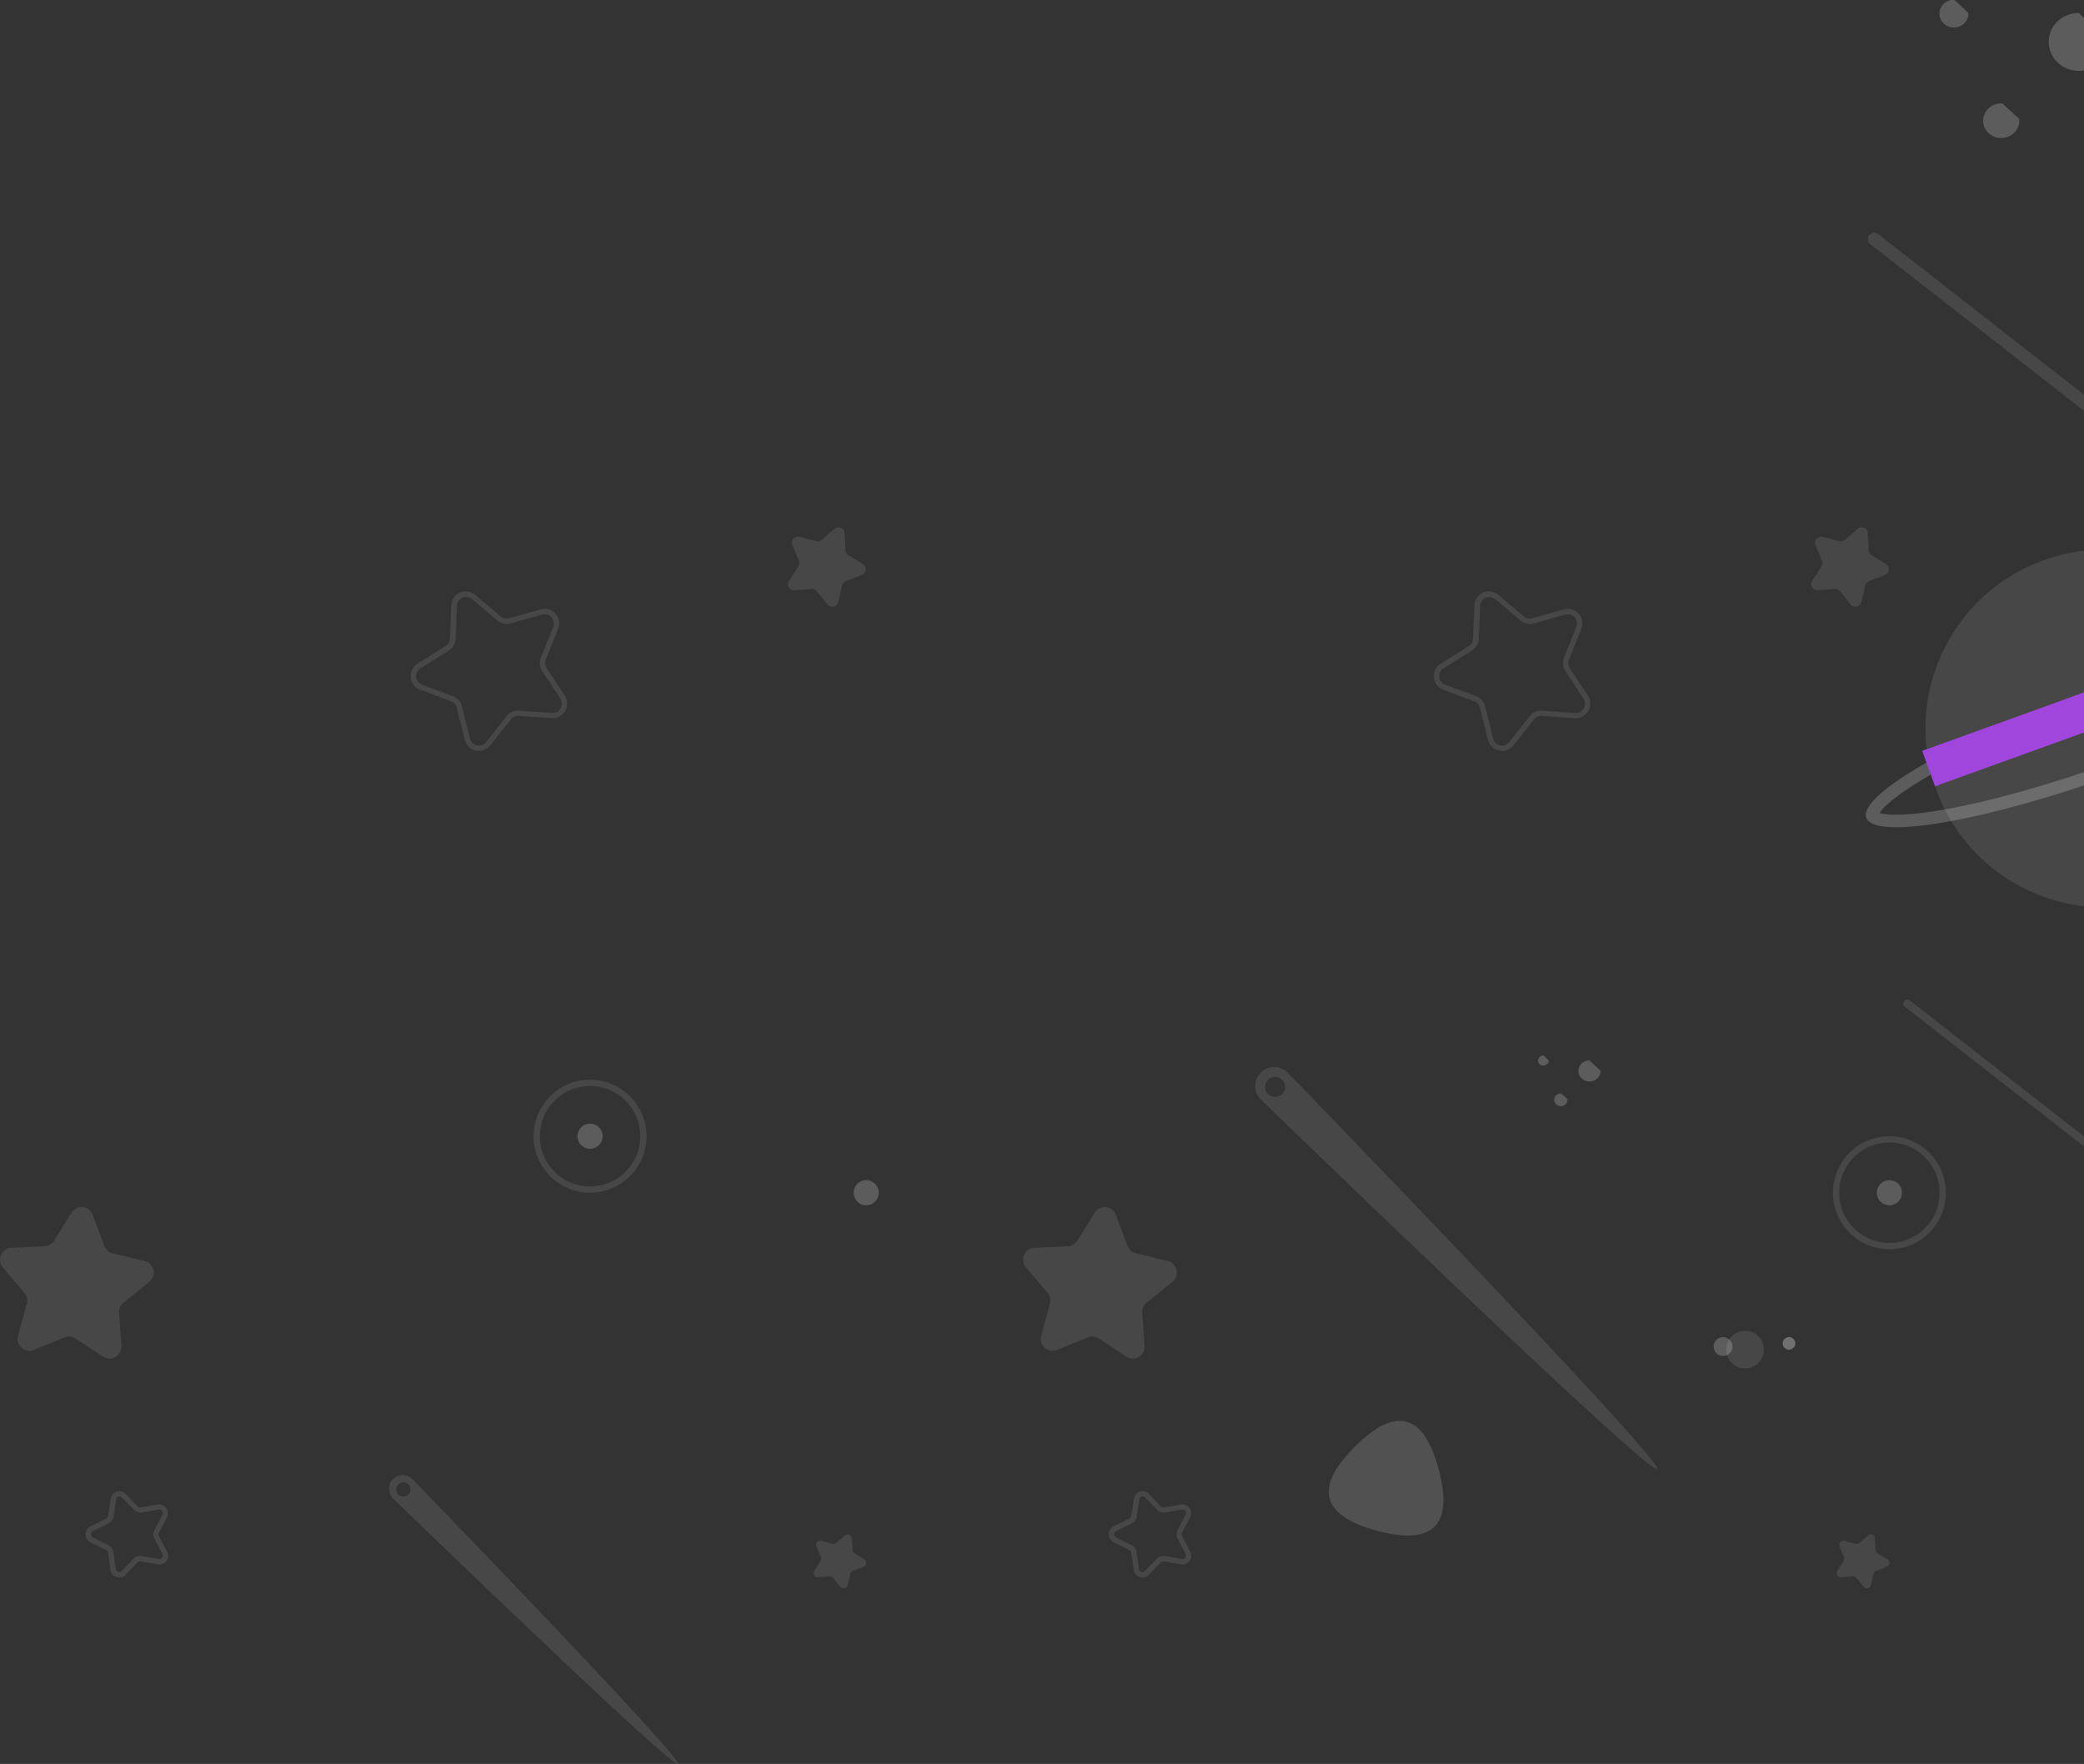 <svg xmlns="http://www.w3.org/2000/svg" width="332" height="281" viewBox="0 0 332 281"><rect x="0" y="0" width="332" height="281" fill="#333333" stroke="none"/><defs><linearGradient id="9j0ga" x1="199.99" x2="263.99" y1="171" y2="233" gradientUnits="userSpaceOnUse"><stop offset="0" stop-color="#fff"/><stop offset="1" stop-color="#fff" stop-opacity="0"/></linearGradient><linearGradient id="9j0gb" x1="62" x2="108" y1="236" y2="280" gradientUnits="userSpaceOnUse"><stop offset="0" stop-color="#fff"/><stop offset="1" stop-color="#fff" stop-opacity="0"/></linearGradient><clipPath id="9j0gc"><path fill="#fff" d="M301 181a9 9 0 1 1 0 18 9 9 0 0 1 0-18z"/></clipPath><clipPath id="9j0gd"><path fill="#fff" d="M94 172a9 9 0 1 1 0 18 9 9 0 0 1 0-18z"/></clipPath><linearGradient id="9j0ge" x1="297.6" x2="350.6" y1="58.09" y2="58.1" gradientUnits="userSpaceOnUse"><stop offset="0" stop-color="#fff"/><stop offset="1" stop-color="#fff" stop-opacity="0"/></linearGradient><linearGradient id="9j0gf" x1="303.24" x2="336.24" y1="172.34" y2="172.25" gradientUnits="userSpaceOnUse"><stop offset="0" stop-color="#fff"/><stop offset="1" stop-color="#fff" stop-opacity="0"/></linearGradient><clipPath id="9j0gg"><path fill="#fff" d="M332.562 110.102c20.78-7.5 38.688-10.632 40-6.996 1.313 3.637-14.468 12.665-35.247 20.165-20.78 7.5-38.688 10.632-40 6.995-1.313-3.636 14.468-12.664 35.247-20.164z"/></clipPath></defs><g><g><g opacity=".1"><path fill="#fff" d="M203.142 174.755a1.615 1.615 0 1 1 1.139-.47 1.61 1.61 0 0 1-1.14.47c-.41 0 0 0 0 0zm-.143-4.757c-.77 0-1.54.293-2.128.878a3.02 3.02 0 0 0 0 4.255S261.583 234 263.926 234c.023 0 .04-.005.052-.017 1.184-1.184-58.852-63.106-58.852-63.106a3.008 3.008 0 0 0-2.127-.878c-.77 0 0 0 0 0z"/><path fill="url(#9j0ga)" d="M203.142 174.755a1.615 1.615 0 1 1 1.139-.47 1.61 1.61 0 0 1-1.14.47c-.41 0 0 0 0 0zm-.143-4.757c-.77 0-1.54.293-2.128.878a3.02 3.02 0 0 0 0 4.255S261.583 234 263.926 234c.023 0 .04-.005.052-.017 1.184-1.184-58.852-63.106-58.852-63.106a3.008 3.008 0 0 0-2.127-.878c-.77 0 0 0 0 0z"/></g><g opacity=".1"><path fill="#fff" d="M64.26 238.418a1.16 1.16 0 1 1 .819-.338 1.158 1.158 0 0 1-.82.338c-.296 0 0 0 0 0zm-.104-3.42c-.553 0-1.106.211-1.53.631a2.17 2.17 0 0 0 0 3.06s43.659 42.31 45.343 42.31c.017 0 .029-.004.037-.012.852-.851-42.32-45.358-42.32-45.358a2.165 2.165 0 0 0-1.53-.63c-.553 0 0 0 0 0z"/><path fill="url(#9j0gb)" d="M64.26 238.418a1.16 1.16 0 1 1 .819-.338 1.158 1.158 0 0 1-.82.338c-.296 0 0 0 0 0zm-.104-3.42c-.553 0-1.106.211-1.53.631a2.17 2.17 0 0 0 0 3.06s43.659 42.31 45.343 42.31c.017 0 .029-.004.037-.012.852-.851-42.32-45.358-42.32-45.358a2.165 2.165 0 0 0-1.53-.63c-.553 0 0 0 0 0z"/></g><g opacity=".1"><path fill="none" stroke="#fff" stroke-miterlimit="20" stroke-width="2" d="M301 181a9 9 0 1 1 0 18 9 9 0 0 1 0-18z" clip-path="url(&quot;#9j0gc&quot;)"/></g><g opacity=".2"><path fill="#fff" d="M301 188a2 2 0 1 1 0 4 2 2 0 0 1 0-4z"/></g><g opacity=".1"><path fill="none" stroke="#fff" stroke-miterlimit="20" stroke-width="2" d="M94 172a9 9 0 1 1 0 18 9 9 0 0 1 0-18z" clip-path="url(&quot;#9j0gd&quot;)"/></g><g opacity=".2"><path fill="#fff" d="M94 179a2 2 0 1 1 0 4 2 2 0 0 1 0-4z"/></g><g opacity=".1"><path fill="#fff" d="M189.795 247.795a1.42 1.42 0 0 1-1.656 1.397l-2.707-.472a.58.58 0 0 0-.495.163l-1.92 1.98a1.405 1.405 0 0 1-1.993.033 1.417 1.417 0 0 1-.416-.821l-.392-2.735a.573.573 0 0 0-.308-.42l-2.467-1.217a1.425 1.425 0 0 1 0-2.571l2.467-1.217a.575.575 0 0 0 .308-.429l.418-2.725a1.41 1.41 0 0 1 2.408-.789l1.861 2.006c.13.13.315.188.495.154l2.707-.463a1.41 1.41 0 0 1 1.63 1.15c.053.311.002.63-.145.907l-1.28 2.443a.541.541 0 0 0 0 .523l1.272 2.443c.125.198.198.425.213.66zm-12.286-3.369a.54.54 0 0 0 .308.506l2.467 1.226c.418.204.708.601.777 1.062l.393 2.735a.555.555 0 0 0 .947.308l1.921-1.98a1.414 1.414 0 0 1 1.256-.403l2.706.463a.555.555 0 0 0 .59-.805l-1.282-2.452a1.42 1.42 0 0 1 0-1.311l1.281-2.451a.558.558 0 0 0-.555-.849l-2.706.463a1.44 1.44 0 0 1-1.255-.403l-1.921-1.98a.545.545 0 0 0-.572-.145.557.557 0 0 0-.376.454l-.393 2.734c-.068.461-.36.859-.777 1.063l-2.501 1.243a.54.54 0 0 0-.308.522zm-12.679-45.649l5.268-.248a1.868 1.868 0 0 0 1.511-.858l2.784-4.49a1.882 1.882 0 0 1 3.364.333l1.861 4.946c.215.582.705 1.02 1.306 1.166l5.123 1.268a1.895 1.895 0 0 1 .734 3.317l-4.115 3.308c-.489.385-.752.99-.7 1.612l.376 5.271a1.892 1.892 0 0 1-1.757 2.016 1.881 1.881 0 0 1-1.155-.302l-4.405-2.905a1.855 1.855 0 0 0-1.708-.172l-4.884 1.989a1.884 1.884 0 0 1-2.477-.996 1.901 1.901 0 0 1-.084-1.25l1.392-5.1a1.9 1.9 0 0 0-.376-1.714l-3.415-4.046a1.9 1.9 0 0 1 .168-2.673c.33-.292.75-.458 1.19-.472zm88.529-86.687a2.343 2.343 0 0 1-2.476 2.314l-5.26-.36a1.449 1.449 0 0 0-1.238.548l-3.278 4.14a2.308 2.308 0 0 1-3.25.383 2.322 2.322 0 0 1-.806-1.24l-1.28-5.142a1.42 1.42 0 0 0-.905-1.012l-4.935-1.851a2.326 2.326 0 0 1-.419-4.14l4.466-2.811a1.45 1.45 0 0 0 .683-1.174l.23-5.289a2.318 2.318 0 0 1 2.385-2.249c.515.016 1.01.205 1.406.535l4.038 3.428c.368.327.875.446 1.35.318l5.08-1.415a2.29 2.29 0 0 1 2.339.686c.587.66.753 1.595.427 2.417l-1.973 4.903a1.47 1.47 0 0 0 .137 1.354l2.912 4.405c.237.374.364.808.367 1.252zm-24.077-4.26a1.43 1.43 0 0 0 .939 1.226l4.935 1.85a2.285 2.285 0 0 1 1.434 1.612l1.28 5.143a1.46 1.46 0 0 0 2.562.557l3.279-4.14a2.292 2.292 0 0 1 1.964-.857l5.259.36a1.424 1.424 0 0 0 1.357-.72 1.462 1.462 0 0 0 0-1.543l-2.911-4.414a2.33 2.33 0 0 1-.222-2.142l1.972-4.912a1.468 1.468 0 0 0-.832-1.897 1.455 1.455 0 0 0-.875-.057l-5.08 1.414a2.298 2.298 0 0 1-2.1-.454l-4.04-3.429a1.465 1.465 0 0 0-2.066.203c-.2.244-.316.545-.332.86l-.222 5.28a2.333 2.333 0 0 1-1.085 1.869l-4.465 2.802a1.44 1.44 0 0 0-.751 1.235zm61.115-22.31l2.63.702a.945.945 0 0 0 .854-.205l2.066-1.775a.97.97 0 0 1 1.605.695l.145 2.725a.995.995 0 0 0 .47.78l2.322 1.423a.988.988 0 0 1-.162 1.714l-2.561.977c-.297.12-.52.375-.598.686l-.632 2.657a.973.973 0 0 1-1.707.394l-1.708-2.125a.972.972 0 0 0-.854-.352l-2.715.214a.975.975 0 0 1-.854-1.5l1.477-2.296c.172-.272.204-.61.086-.91l-1.05-2.519a.987.987 0 0 1 1.186-1.286zm3.441 159.935l1.785.48a.68.68 0 0 0 .597-.137l1.383-1.209a.664.664 0 0 1 1.093.472l.103 1.85c.01.218.13.414.316.524l1.57.968a.661.661 0 0 1-.102 1.183l-1.707.669a.66.66 0 0 0-.41.463l-.427 1.8a.657.657 0 0 1-1.153.265l-1.161-1.431a.656.656 0 0 0-.563-.249l-1.845.154a.667.667 0 0 1-.606-1.028l1-1.551a.663.663 0 0 0 .059-.618l-.709-1.714a.661.661 0 0 1 .777-.891z"/></g><g opacity=".2"><path fill="#fff" d="M138 188a2 2 0 1 1 0 4 2 2 0 0 1 0-4z"/></g><g opacity=".1"><path fill="#fff" d="M26.795 247.795a1.42 1.42 0 0 1-1.656 1.397l-2.707-.472a.58.58 0 0 0-.495.163l-1.92 1.98a1.405 1.405 0 0 1-1.993.033 1.416 1.416 0 0 1-.416-.821l-.392-2.735a.574.574 0 0 0-.308-.42l-2.467-1.217a1.425 1.425 0 0 1 0-2.571l2.467-1.217a.574.574 0 0 0 .308-.429l.418-2.725a1.41 1.41 0 0 1 2.408-.789l1.861 2.006c.13.13.315.188.495.154l2.707-.463a1.41 1.41 0 0 1 1.63 1.15c.053.311.002.63-.145.907l-1.28 2.443a.542.542 0 0 0 0 .523l1.272 2.443c.125.198.198.425.213.66zm-12.286-3.369a.54.54 0 0 0 .308.506l2.467 1.226c.418.204.708.601.777 1.062l.393 2.735a.555.555 0 0 0 .947.308l1.921-1.98a1.414 1.414 0 0 1 1.256-.403l2.706.463a.555.555 0 0 0 .59-.805l-1.282-2.452a1.42 1.42 0 0 1 0-1.311l1.281-2.451a.558.558 0 0 0-.555-.849l-2.706.463a1.44 1.44 0 0 1-1.255-.403l-1.921-1.98a.545.545 0 0 0-.573-.145.556.556 0 0 0-.375.454l-.393 2.734c-.068.461-.36.859-.777 1.063l-2.501 1.243a.54.54 0 0 0-.308.522zM1.83 198.777l5.268-.248a1.868 1.868 0 0 0 1.511-.858l2.784-4.49a1.882 1.882 0 0 1 3.364.333l1.861 4.946c.215.582.705 1.02 1.306 1.166l5.123 1.268a1.895 1.895 0 0 1 .734 3.317l-4.115 3.308c-.489.385-.752.99-.7 1.612l.376 5.271a1.892 1.892 0 0 1-1.757 2.016 1.881 1.881 0 0 1-1.155-.302l-4.405-2.905a1.855 1.855 0 0 0-1.708-.172l-4.884 1.989a1.884 1.884 0 0 1-2.477-.996 1.9 1.9 0 0 1-.084-1.25l1.392-5.1a1.9 1.9 0 0 0-.376-1.714l-3.415-4.046a1.9 1.9 0 0 1 .168-2.673c.33-.292.75-.458 1.19-.472zM90.36 112.09a2.343 2.343 0 0 1-2.476 2.314l-5.26-.36a1.449 1.449 0 0 0-1.238.548l-3.278 4.14a2.308 2.308 0 0 1-3.25.383 2.323 2.323 0 0 1-.806-1.24l-1.28-5.142a1.42 1.42 0 0 0-.905-1.012l-4.935-1.851a2.326 2.326 0 0 1-.419-4.14l4.466-2.811a1.45 1.45 0 0 0 .683-1.174l.23-5.289a2.318 2.318 0 0 1 2.385-2.249c.515.016 1.01.205 1.406.535l4.038 3.428c.368.327.875.446 1.35.318l5.08-1.415a2.29 2.29 0 0 1 2.339.686c.587.66.753 1.595.427 2.417l-1.972 4.903a1.47 1.47 0 0 0 .136 1.354l2.912 4.405c.237.374.364.808.367 1.252zm-24.077-4.26a1.43 1.43 0 0 0 .939 1.226l4.935 1.85a2.285 2.285 0 0 1 1.434 1.612l1.28 5.143a1.46 1.46 0 0 0 2.562.557l3.279-4.14a2.292 2.292 0 0 1 1.964-.857l5.259.36a1.424 1.424 0 0 0 1.357-.72 1.462 1.462 0 0 0 0-1.543l-2.911-4.414a2.33 2.33 0 0 1-.222-2.142l1.972-4.912a1.468 1.468 0 0 0-.832-1.897 1.455 1.455 0 0 0-.875-.057l-5.08 1.414a2.298 2.298 0 0 1-2.1-.454l-4.04-3.429a1.465 1.465 0 0 0-2.066.203c-.2.244-.316.545-.332.86l-.222 5.28a2.333 2.333 0 0 1-1.085 1.869l-4.465 2.802a1.44 1.44 0 0 0-.751 1.235zm61.115-22.31l2.63.702a.945.945 0 0 0 .854-.205l2.066-1.775a.97.97 0 0 1 1.605.695l.145 2.725a.995.995 0 0 0 .47.78l2.322 1.423a.988.988 0 0 1-.162 1.714l-2.561.977c-.297.12-.52.375-.598.686l-.632 2.657a.973.973 0 0 1-1.707.394l-1.708-2.125a.972.972 0 0 0-.854-.352l-2.715.214a.975.975 0 0 1-.854-1.5l1.477-2.296c.172-.272.204-.61.086-.91l-1.05-2.519a.986.986 0 0 1 1.186-1.286zm3.441 159.935l1.785.48a.68.68 0 0 0 .597-.137l1.383-1.209a.664.664 0 0 1 1.093.472l.103 1.85c.01.218.13.414.316.524l1.57.968a.661.661 0 0 1-.102 1.183l-1.707.669a.66.66 0 0 0-.41.463l-.427 1.8a.657.657 0 0 1-1.153.265l-1.16-1.431a.656.656 0 0 0-.564-.249l-1.845.154a.667.667 0 0 1-.606-1.028l1-1.551a.662.662 0 0 0 .059-.618l-.709-1.714a.661.661 0 0 1 .777-.891z"/></g><g opacity=".1"><path fill="#fff" d="M278 212a3 3 0 1 1 0 6 3 3 0 0 1 0-6z"/></g><g opacity=".3"><path fill="#fff" d="M285 213a1 1 0 1 1 0 2 1 1 0 0 1 0-2z"/></g><g opacity=".2"><path fill="#fff" d="M274.5 213a1.5 1.5 0 1 1 0 3 1.5 1.5 0 0 1 0-3z"/></g><g opacity=".2"><path fill="#fff" d="M254.99 170.594c.007.934-.782 1.694-1.761 1.699h-.01c-.974 0-1.766-.75-1.772-1.68-.006-.933.783-1.694 1.762-1.7h.01zm-5.276 4.503v.098c.006.56-.464 1.016-1.05 1.022h-.011c-.581 0-1.055-.448-1.06-1.003-.006-.559.464-1.016 1.05-1.021h.02l.052-.001zm-2.992-6.183c.021.448-.342.828-.81.848h-.042c-.452 0-.828-.338-.848-.773-.023-.447.34-.827.81-.848h.068z"/></g><g opacity=".2"><path fill="#fff" d="M335.975 6.654c.016 2.546-2.12 4.621-4.772 4.634h-.029c-2.637 0-4.782-2.047-4.798-4.584-.016-2.546 2.121-4.622 4.772-4.637h.026zM321.684 18.94v.267c.016 1.526-1.258 2.773-2.847 2.788h-.029c-1.573 0-2.857-1.22-2.87-2.735-.016-1.526 1.258-2.772 2.846-2.787h.053a2.97 2.97 0 0 1 .142-.004zm-8.106-16.873c.059 1.224-.924 2.26-2.195 2.315a2.472 2.472 0 0 1-.112.003c-1.224 0-2.24-.924-2.297-2.112-.061-1.22.924-2.256 2.195-2.315h.185z"/></g><g opacity=".15"><path fill="#fff" d="M219.403 243.852c-8.919-2.39-10.113-6.849-3.585-13.377 6.529-6.528 10.988-5.334 13.377 3.584 2.39 8.919-.874 12.183-9.792 9.793z"/></g><g opacity=".1"><path fill="#fff" d="M299.22 37.317l51.25 39.98a1 1 0 0 1-1.231 1.577l-51.25-39.98a1 1 0 1 1 1.23-1.577z"/><path fill="url(#9j0ge)" d="M299.22 37.317l51.25 39.98a1 1 0 0 1-1.231 1.577l-51.25-39.98a1 1 0 1 1 1.23-1.577z"/></g><g opacity=".1"><path fill="#fff" d="M304.243 159.385l31.84 24.84a.621.621 0 1 1-.763.98l-31.841-24.84a.621.621 0 1 1 .764-.98z"/><path fill="url(#9j0gf)" d="M304.243 159.385l31.84 24.84a.621.621 0 1 1-.763.98l-31.841-24.84a.621.621 0 1 1 .764-.98z"/></g><g><g opacity=".1"><path fill="#fff" d="M325.563 89.24c14.805-5.345 31.14 2.325 36.483 17.13 5.344 14.806-2.326 31.14-17.131 36.484-14.805 5.343-31.14-2.327-36.483-17.132-5.344-14.805 2.326-31.14 17.131-36.483z"/></g><g opacity=".2"><path fill="none" stroke="#fff" stroke-miterlimit="20" stroke-width="4" d="M332.562 110.102c20.78-7.5 38.688-10.632 40-6.996 1.313 3.637-14.468 12.665-35.247 20.165-20.78 7.5-38.688 10.632-40 6.995-1.313-3.636 14.468-12.664 35.247-20.164z" clip-path="url(&quot;#9j0gg&quot;)"/></g><g><path fill="#a046dd" d="M306.225 119.608l45.15-16.296 2.036 5.644-45.149 16.296z"/></g></g></g></g></svg>